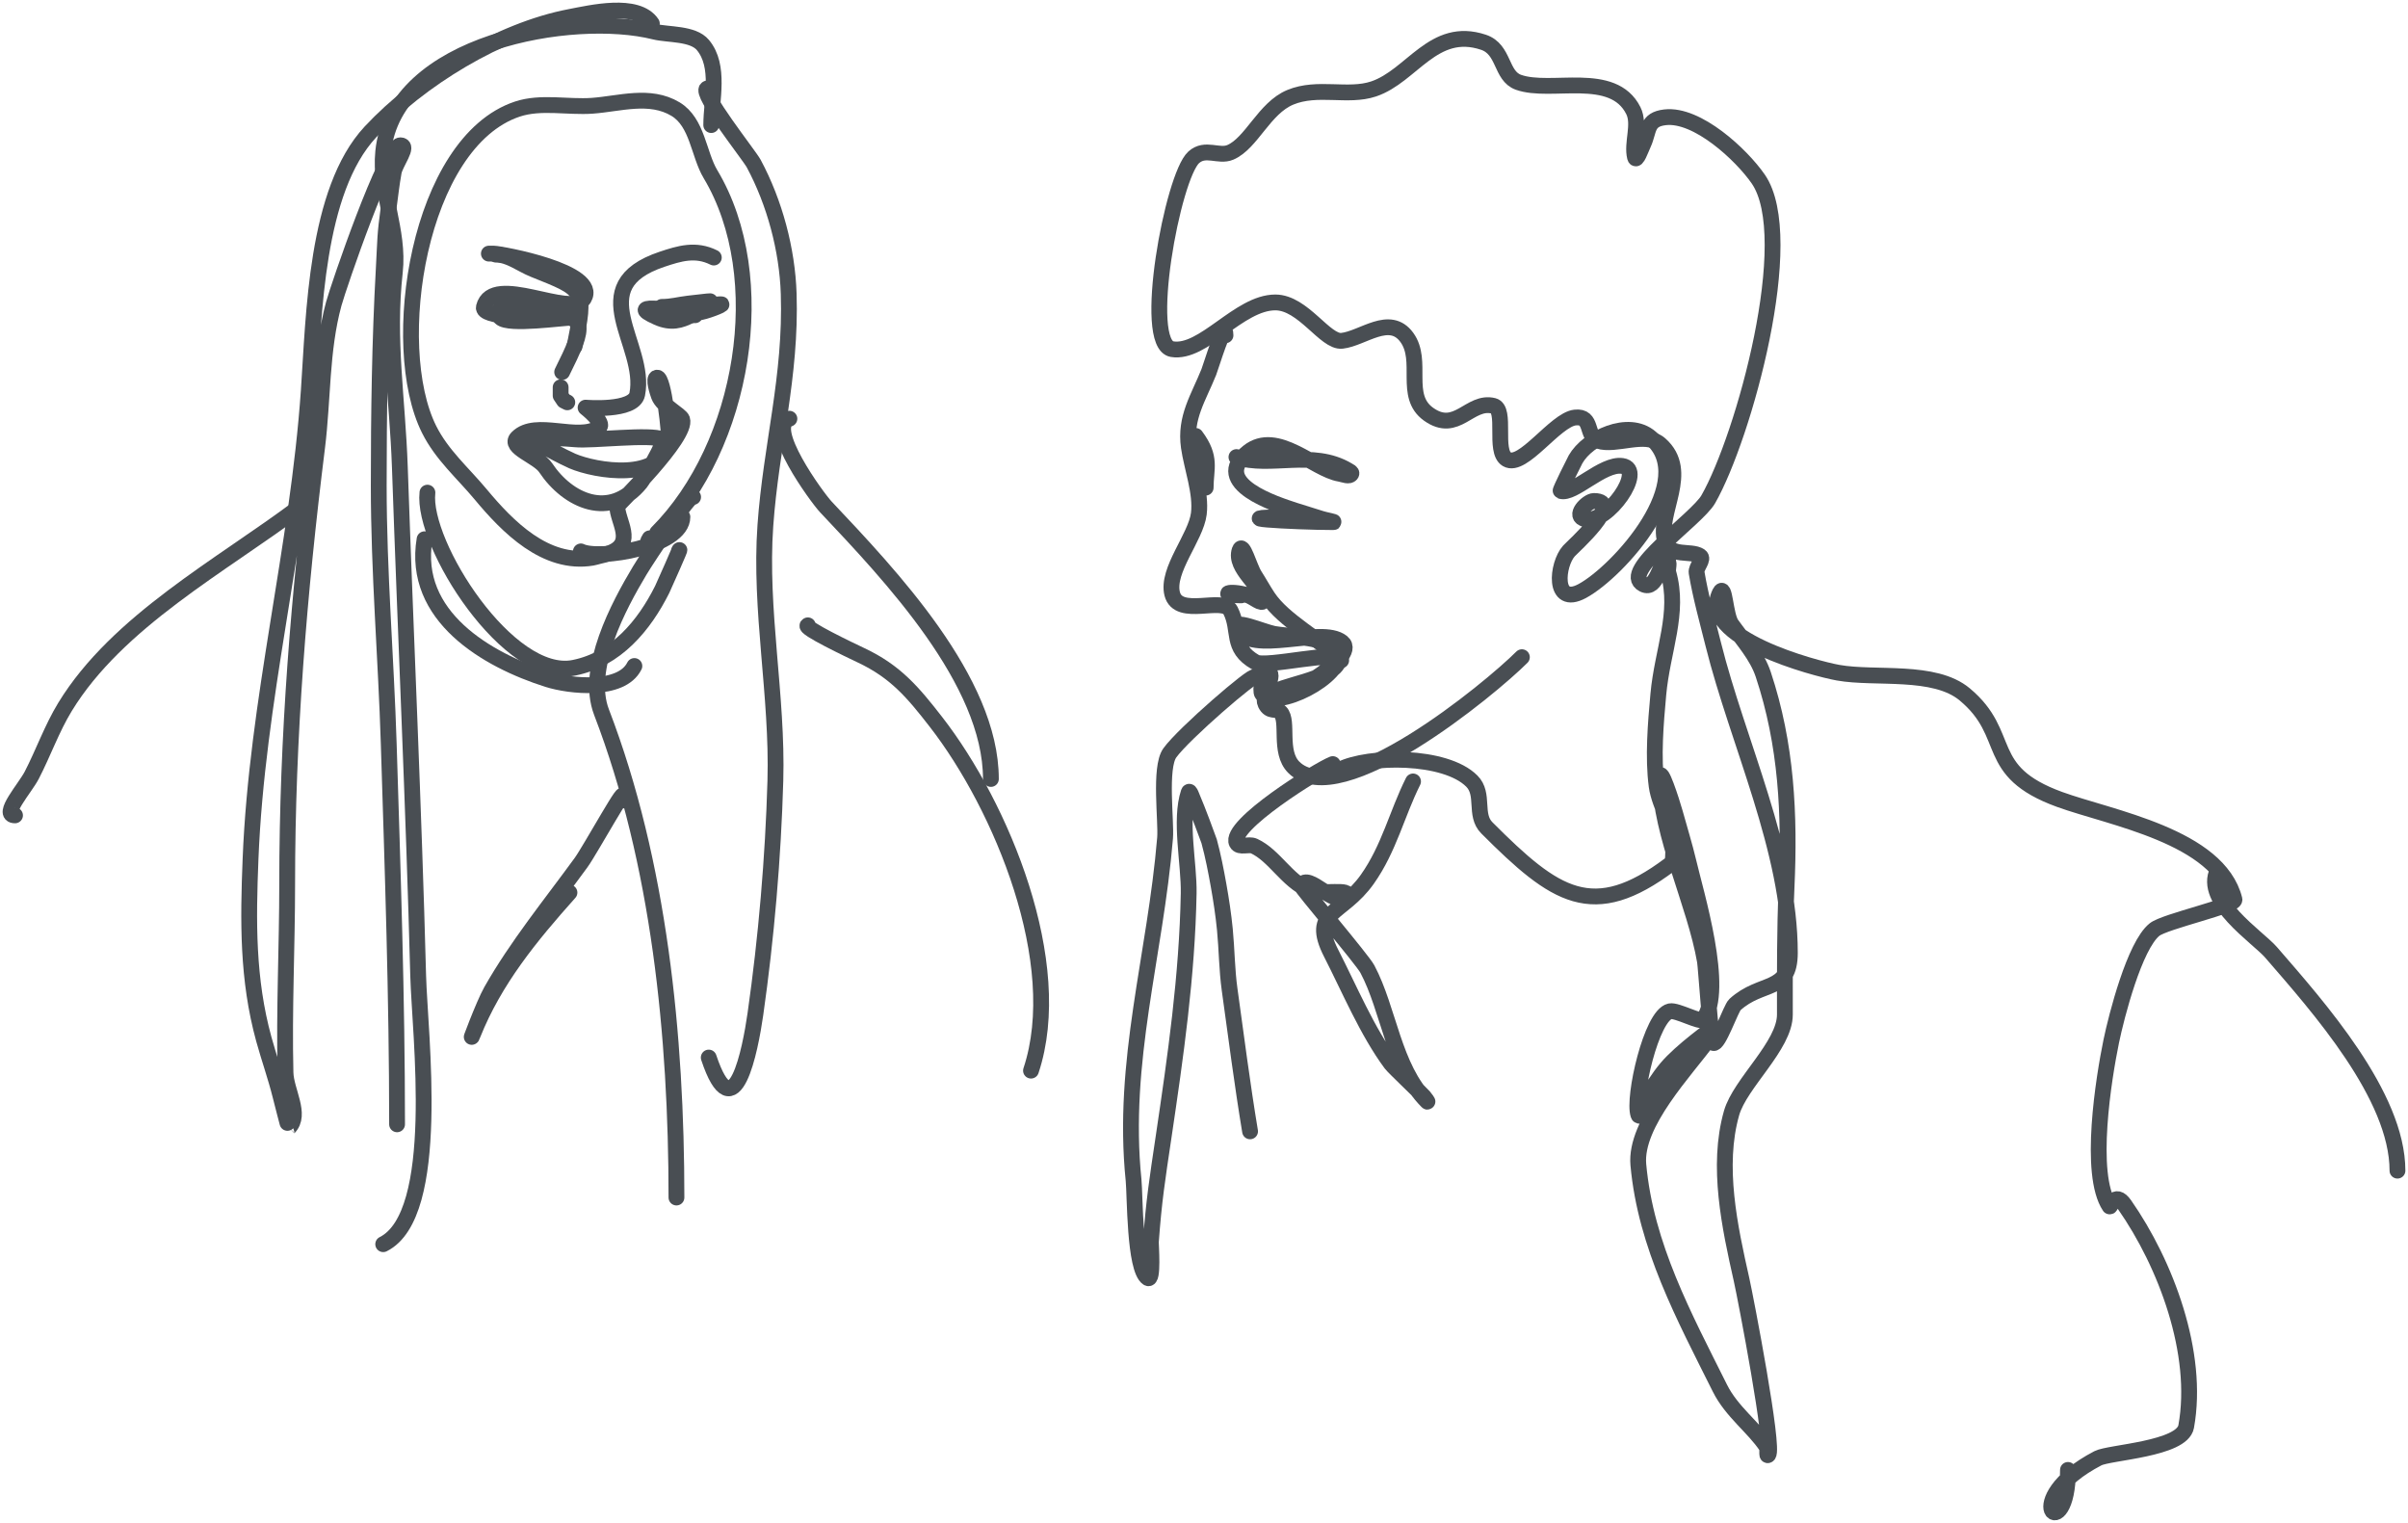 <svg width="457" height="289" viewBox="0 0 457 289" fill="none" xmlns="http://www.w3.org/2000/svg">
<path d="M135.472 48.872C132.029 47.148 128.947 48.097 125.672 49.19C110.197 54.356 122.832 65.323 120.934 74.823C120.272 78.135 111.135 77.355 111.135 77.355C111.135 77.355 114.927 80.312 113.663 81.152C109.656 83.829 101.685 79.541 98.178 83.053C96.336 84.898 102.105 86.575 103.551 88.747C107.8 95.132 115.775 98.687 121.564 91.596C122.044 91.008 126.559 83.81 125.672 83.371C123.555 82.306 112.319 83.679 109.241 83.371C106.97 83.142 104.866 83.24 102.604 82.736C101.877 82.572 100.394 81.675 100.394 82.418C100.394 83.549 107.707 87.098 108.607 87.481C113.033 89.382 125.63 91.526 126.936 83.684C127.118 82.596 125.994 71.661 124.726 71.661C123.835 71.661 124.838 74.59 125.043 75.141C125.766 77.075 129.18 78.714 129.464 79.569C130.551 82.838 117.142 95.889 117.142 96.029C117.142 98.925 120.617 102.989 115.878 104.89C115.122 105.193 114.465 105.324 113.663 105.525C113.243 105.628 112.828 105.768 112.399 105.838C103.556 107.319 96.331 99.948 91.229 93.815C87.81 89.709 83.86 86.337 81.43 81.47C73.515 65.622 79.368 26.984 98.178 20.702C102.651 19.212 107.763 20.403 112.399 20.071C117.59 19.698 123.322 17.773 128.2 20.702C132.389 23.22 132.561 29.245 134.837 33.047C146.581 52.651 141.19 84.604 124.726 101.092" stroke="#494E53" stroke-width="3" stroke-miterlimit="10" stroke-linecap="round" stroke-linejoin="round"/>
<path d="M92.781 48.127C93.099 48.127 93.416 48.127 93.733 48.127C94.927 48.127 113.881 51.527 110.799 56.675C108.504 60.5 93.476 51.681 91.835 58.258C91.322 60.304 101.34 60.257 102.263 60.154C111.951 59.075 111.022 61.925 106.69 70.599" stroke="#494E53" stroke-width="3" stroke-miterlimit="10" stroke-linecap="round" stroke-linejoin="round"/>
<path d="M106.401 73.497V74.132V75.08L107.035 76.028L107.665 76.346" stroke="#494E53" stroke-width="3" stroke-miterlimit="10" stroke-linecap="round" stroke-linejoin="round"/>
<path d="M125.592 58.237C127.481 58.237 128.713 57.831 130.653 57.602C145.424 55.864 114.445 59.816 131.917 59.816" stroke="#494E53" stroke-width="3" stroke-miterlimit="10" stroke-linecap="round" stroke-linejoin="round"/>
<path d="M134.982 23.733C134.982 18.969 136.754 12.57 133.4 8.543C131.507 6.264 126.81 6.652 124.236 6.012C108.705 2.121 74.806 7.95 72.726 28.796C71.957 36.508 75.814 43.687 74.937 51.585C73.496 64.561 75.436 75.626 75.884 88.611C76.994 120.803 78.514 152.934 79.363 185.144C79.652 196.126 83.934 230.485 72.726 236.099" stroke="#494E53" stroke-width="3" stroke-miterlimit="10" stroke-linecap="round" stroke-linejoin="round"/>
<path d="M123.71 4.469C120.954 0.331 112.003 2.484 108.221 3.203C94.821 5.74 79.612 15.049 70.298 25.04C59.897 36.203 59.589 59.861 58.605 74.098C56.548 103.996 48.75 132.834 47.547 163.031C47.076 174.769 46.936 185.811 50.075 197.213C51.068 200.814 52.327 204.331 53.232 207.97C53.265 208.101 54.771 214.033 54.813 213.986C57.276 211.52 54.267 207.026 54.184 203.542C53.89 191.608 54.501 179.697 54.501 167.777C54.501 139.733 56.725 112.59 60.186 84.855C61.31 75.845 60.937 66.494 63.348 57.638C64.239 54.359 73.409 27.571 75.988 27.571C77.728 27.571 75.036 30.925 74.724 32.634C74.323 34.839 74.076 37.062 73.777 39.281C73.012 44.928 73.147 45.218 72.83 50.991C72.07 64.649 71.879 78.456 71.879 92.137C71.879 108.602 73.264 124.777 73.777 141.19C74.528 165.241 75.358 189.277 75.358 213.351" stroke="#494E53" stroke-width="3" stroke-miterlimit="10" stroke-linecap="round" stroke-linejoin="round"/>
<path d="M134.197 16.799C132.7 17.551 142.163 29.406 143.044 31.041C147.018 38.439 149.411 47.384 149.681 55.731C150.19 71.532 146.351 84.368 145.255 99.721C144.112 115.775 147.61 132.025 147.153 148.144C146.734 162.806 145.432 177.93 143.361 192.452C142.405 199.145 139.313 215.11 134.509 200.682" stroke="#494E53" stroke-width="3" stroke-miterlimit="10" stroke-linecap="round" stroke-linejoin="round"/>
<path d="M131.543 94.316C131.193 93.27 122.896 105.792 121.426 108.245C117.425 114.924 110.988 126.886 114.16 135.144C125.134 163.725 128.38 196.631 128.38 227.244" stroke="#494E53" stroke-width="3" stroke-miterlimit="10" stroke-linecap="round" stroke-linejoin="round"/>
<path d="M81.119 93.485C80.037 103.266 96.566 129.194 108.93 126.718C116.934 125.112 122.237 118.731 125.679 111.842C125.987 111.23 129.592 103.06 128.841 104.56" stroke="#494E53" stroke-width="3" stroke-miterlimit="10" stroke-linecap="round" stroke-linejoin="round"/>
<path d="M56.893 96.176C42.112 107.274 22.248 117.9 12.333 134.155C9.837 138.242 8.219 142.875 6.013 147.13C4.749 149.564 0.113 154.725 2.851 154.725" stroke="#494E53" stroke-width="3" stroke-miterlimit="10" stroke-linecap="round" stroke-linejoin="round"/>
<path d="M149.817 79.455C145.279 80.973 155.003 94.36 156.771 96.233C168.944 109.143 188.057 129.204 188.057 147.818" stroke="#494E53" stroke-width="3" stroke-miterlimit="10" stroke-linecap="round" stroke-linejoin="round"/>
<path d="M153.317 118.663C152.23 119.023 161.395 123.399 163.429 124.357C169.991 127.449 173.284 131.396 177.654 137.019C190.069 153.003 202.457 182.752 195.666 203.164" stroke="#494E53" stroke-width="3" stroke-miterlimit="10" stroke-linecap="round" stroke-linejoin="round"/>
<path d="M80.574 102.326C78.148 116.923 92.374 125.246 103.964 128.913C108.119 130.225 117.923 131.332 120.395 126.381" stroke="#494E53" stroke-width="3" stroke-miterlimit="10" stroke-linecap="round" stroke-linejoin="round"/>
<path d="M117.869 151.968C119.828 147.069 111.988 161.347 110.285 163.678C104.516 171.6 98.056 179.508 93.22 188.051C91.755 190.638 88.64 199.041 89.745 196.276C93.863 185.963 100.664 177.672 108.075 169.377" stroke="#494E53" stroke-width="3" stroke-miterlimit="10" stroke-linecap="round" stroke-linejoin="round"/>
<path d="M232.579 63.627C232.579 60.376 229.878 69.428 229.417 70.586C227.467 75.467 224.827 79.242 225.625 84.828C226.185 88.751 228.013 93.534 227.519 97.491C226.963 101.965 221.348 108.22 222.463 112.68C223.629 117.342 232.15 113.091 233.526 115.847C235.48 119.757 233.47 122.914 238.264 125.656C240.288 126.814 254.504 123.152 254.066 125.338C253.324 129.066 241.744 130.159 241.744 131.672C241.744 134.096 258.296 124.74 254.7 121.859C250.764 118.71 237.373 124.502 234.79 119.327C233.745 117.234 239.454 119.794 241.744 120.275C243.721 120.695 253.525 121.036 254.066 123.76C254.999 128.416 241.968 134.923 239.528 131.672C239.076 131.065 239.696 127.557 240.48 127.557C242.481 127.557 239.267 131.775 240.163 133.568C241.007 135.264 242.126 134.274 243.008 135.152C244.654 136.805 242.616 142.677 245.536 145.596C254.234 154.312 282.82 130.729 288.832 124.708" stroke="#494E53" stroke-width="3" stroke-miterlimit="10" stroke-linecap="round" stroke-linejoin="round"/>
<path d="M297.758 104.555C295.468 107.087 294.642 115.196 300.286 112.155C307.132 108.46 322.743 91.192 313.242 83.037C309.059 79.445 301.344 83.079 299.022 87.152C298.835 87.474 296.023 93.112 296.176 93.163C298.569 93.962 304.143 87.885 307.869 88.417C312.393 89.062 305.052 99.464 300.92 98.544C298.331 97.969 301.279 95.064 302.496 95.064C308.28 95.064 298.565 103.663 297.758 104.555Z" stroke="#494E53" stroke-width="3" stroke-miterlimit="10" stroke-linecap="round" stroke-linejoin="round"/>
<path d="M234.658 86.734C241.071 88.873 249.116 85.23 255.833 89.266C256.084 89.42 256.597 89.63 256.462 89.901C256.131 90.56 254.979 90.022 254.251 89.901C249.382 89.088 242.316 81.423 236.869 85.786C229.42 91.755 242.409 95.758 245.716 96.861C247.395 97.421 249.088 97.883 250.777 98.444C251.504 98.687 253.752 99.079 252.988 99.079C245.959 99.079 228.539 98.126 247.932 98.126" stroke="#494E53" stroke-width="3" stroke-miterlimit="10" stroke-linecap="round" stroke-linejoin="round"/>
<path d="M226.923 82.722C230.029 86.87 228.816 88.911 228.816 92.536" stroke="#494E53" stroke-width="3" stroke-miterlimit="10" stroke-linecap="round" stroke-linejoin="round"/>
<path d="M235.571 112.972C231.327 112.972 232.959 111.861 236.835 112.972C237.796 113.248 239.68 114.92 239.68 113.921C239.68 111.24 234.112 107.863 235.254 104.425C235.837 102.678 237.106 107.62 238.099 109.175C238.971 110.53 239.736 111.95 240.627 113.29C243.645 117.821 250.468 121.245 254.535 125.313" stroke="#494E53" stroke-width="3" stroke-miterlimit="10" stroke-linecap="round" stroke-linejoin="round"/>
<path d="M254.361 146.01C259.706 143.334 274.267 143.156 279.328 148.224C281.818 150.718 279.724 154.633 282.173 157.085C295.181 170.117 302.298 175.044 316.934 164.049C317.712 163.465 317.47 162.167 317.568 161.2C317.964 157.239 314.928 153.082 314.406 149.172C313.678 143.684 314.224 137.257 314.723 131.769C315.483 123.394 318.809 116.332 316.621 108.662C316.416 107.947 317.05 106.448 316.304 106.448C315.045 106.448 314.448 112.165 311.878 110.881C307.223 108.545 322.027 98.554 324.205 94.738C330.949 82.916 341.401 45.133 333.687 33.97C330.487 29.346 322.101 21.541 315.987 22.26C312.419 22.68 313.044 24.796 311.878 27.323C311.463 28.23 310.539 30.822 310.297 29.855C309.616 27.113 311.3 23.629 309.984 20.994C306.113 13.245 294.346 17.823 288.175 15.613C284.78 14.399 285.549 9.359 281.538 8.019C272.029 4.842 267.962 14.45 260.681 16.879C255.807 18.509 250.061 16.314 244.879 18.463C239.907 20.523 237.538 27.174 233.504 28.907C231.293 29.855 228.76 27.865 226.55 29.855C222.553 33.461 216.634 65.284 222.445 66.255C228.383 67.245 235.108 57.39 242.039 57.39C247.333 57.39 251.493 65.027 254.678 64.672C258.633 64.233 263.736 59.543 267.001 64.036C270.242 68.497 266.273 75.134 271.11 78.596C276.483 82.44 278.894 75.877 283.437 77.012C285.997 77.657 283.446 85.63 285.965 87.143C288.978 88.951 295.143 79.651 298.921 79.231C302.405 78.843 300.843 82.827 303.347 83.659C306.603 84.747 312.265 81.86 315.04 84.294C320.959 89.479 314.476 97.349 315.987 102.65C316.892 105.822 320.917 104.36 322.624 105.5C323.519 106.093 321.817 107.602 321.989 108.662C322.745 113.193 324.042 117.826 325.152 122.273C329.797 140.872 339.689 161.382 339.689 180.822C339.689 188.445 334.293 186.054 329.261 190.636C328.5 191.327 326.112 198.394 325.152 197.913C324.685 197.679 323.771 183.569 323.57 182.406C321.719 171.588 315.04 158.257 315.04 147.594C315.04 145.184 317.232 151.919 317.885 154.236C318.599 156.805 319.816 160.85 320.413 163.414C321.817 169.444 327.493 187.829 323.253 193.485C322.759 194.148 318.23 191.612 316.934 191.902C313.384 192.691 309.863 208.315 310.931 211.524C311.258 212.51 311.645 209.558 312.195 208.675C313.482 206.615 314.737 204.518 316.304 202.663C319.065 199.384 325.142 195.059 325.152 195.064C325.548 195.466 324.373 197.049 324.205 197.282C319.933 203.163 310.217 213.14 310.931 221.02C312.33 236.415 319.657 249.886 326.416 263.427C328.654 267.911 332.805 270.811 335.263 274.506C335.562 274.954 335.203 276.468 335.58 276.089C336.798 274.87 331.303 246.331 330.525 242.856C328.281 232.879 325.749 221.295 328.626 211.206C330.249 205.527 338.743 198.436 338.743 192.532C338.743 184.722 338.691 176.497 339.055 168.482C339.689 154.572 339.074 141.307 334.634 127.971C333.449 124.417 330.804 121.521 328.626 118.475C327.39 116.738 327.372 110.549 326.416 112.459C322.143 121.021 344.517 126.878 348.854 127.654C355.911 128.915 367.09 126.944 372.874 131.769C382.118 139.485 376.106 146.323 390.886 151.704C400.466 155.193 421.067 158.668 424.066 170.696C424.36 171.873 410.858 174.82 408.899 176.394C405.102 179.435 401.669 192.817 400.681 197.595C399.263 204.471 396.283 222.795 400.368 228.928C400.555 229.213 401.32 225.91 403.209 228.615C411.035 239.811 417.429 256.794 414.901 270.709C414.122 275.006 400.34 275.58 398.153 276.72C382.365 284.969 392.467 293.904 392.467 278.934" stroke="#494E53" stroke-width="3" stroke-miterlimit="10" stroke-linecap="round" stroke-linejoin="round"/>
<path d="M420.869 165.174C417.977 170.961 428.532 177.856 430.98 180.682C439.963 191.051 455 207.913 455 222.145" stroke="#494E53" stroke-width="3" stroke-miterlimit="10" stroke-linecap="round" stroke-linejoin="round"/>
<path d="M238.139 128.517C238.139 127.588 224.604 139.237 222.006 142.88C220.001 145.692 221.377 155.847 221.111 159.037C219.25 181.387 212.823 201.364 215.136 223.962C215.425 226.783 215.267 240.805 217.823 242.515C218.942 243.257 218.387 236.12 218.42 235.63C218.998 227.759 219.627 223.85 220.812 215.886C223.121 200.332 225.299 185.236 225.593 169.509C225.695 163.885 223.83 155.65 225.593 150.358C225.775 149.807 226.246 151.325 226.488 151.853C226.997 152.96 229.399 159.345 229.473 159.635C230.224 162.391 230.765 165.202 231.269 168.014C231.763 170.789 232.188 173.582 232.463 176.389C232.831 180.173 232.836 183.993 233.358 187.758C234.599 196.693 235.765 205.797 237.243 214.686" stroke="#494E53" stroke-width="3" stroke-miterlimit="10" stroke-linecap="round" stroke-linejoin="round"/>
<path d="M268.173 148.287C265.099 154.438 263.635 160.991 259.507 166.835C254.61 173.771 248.509 172.837 252.637 180.899C256.084 187.634 259.479 195.757 263.989 201.843C264.516 202.553 269.134 206.883 270.262 208.125C270.505 208.391 271.116 209.279 270.859 209.022C264.442 202.595 263.616 191.609 259.507 183.893C258.533 182.062 246.821 168.315 246.961 168.035C248.244 165.457 253.295 172.164 255.324 170.128C256.97 168.479 250.59 169.847 248.454 168.932C244.186 167.096 241.887 162.351 237.997 160.552C236.985 160.085 235.208 160.954 234.709 159.954C233.076 156.685 250.179 146.059 252.936 144.994" stroke="#494E53" stroke-width="3" stroke-miterlimit="10" stroke-linecap="round" stroke-linejoin="round"/>
<path d="M94.987 58.404C96.354 57.722 107.608 57.031 108.667 58.091C109.198 58.629 107.235 58.591 106.489 58.717C103.536 59.208 100.477 59.147 97.473 59.651C96.633 59.791 94.385 59.665 94.987 60.273C96.508 61.795 106.745 60.273 108.667 60.273" stroke="#494E53" stroke-width="3" stroke-miterlimit="10" stroke-linecap="round" stroke-linejoin="round"/>
<path d="M94.118 48.319C96.674 48.319 98.838 50.15 101.268 51.122C111.105 55.064 111.217 54.858 109.039 65.755" stroke="#494E53" stroke-width="3" stroke-miterlimit="10" stroke-linecap="round" stroke-linejoin="round"/>
<path d="M124.739 60.226C117.687 57.083 129.436 59.292 132.514 59.292C133.582 59.292 137.565 57.737 136.866 57.737C132.202 57.737 130.052 62.594 124.739 60.226Z" stroke="#494E53" stroke-width="3" stroke-miterlimit="10" stroke-linecap="round" stroke-linejoin="round"/>
<path d="M110.239 104.637C113.667 106.351 129.511 103.736 129.511 98.098C129.511 98.098 121.377 105.029 123.294 102.148" stroke="#494E53" stroke-width="3" stroke-miterlimit="10" stroke-linecap="round" stroke-linejoin="round"/>
</svg>
